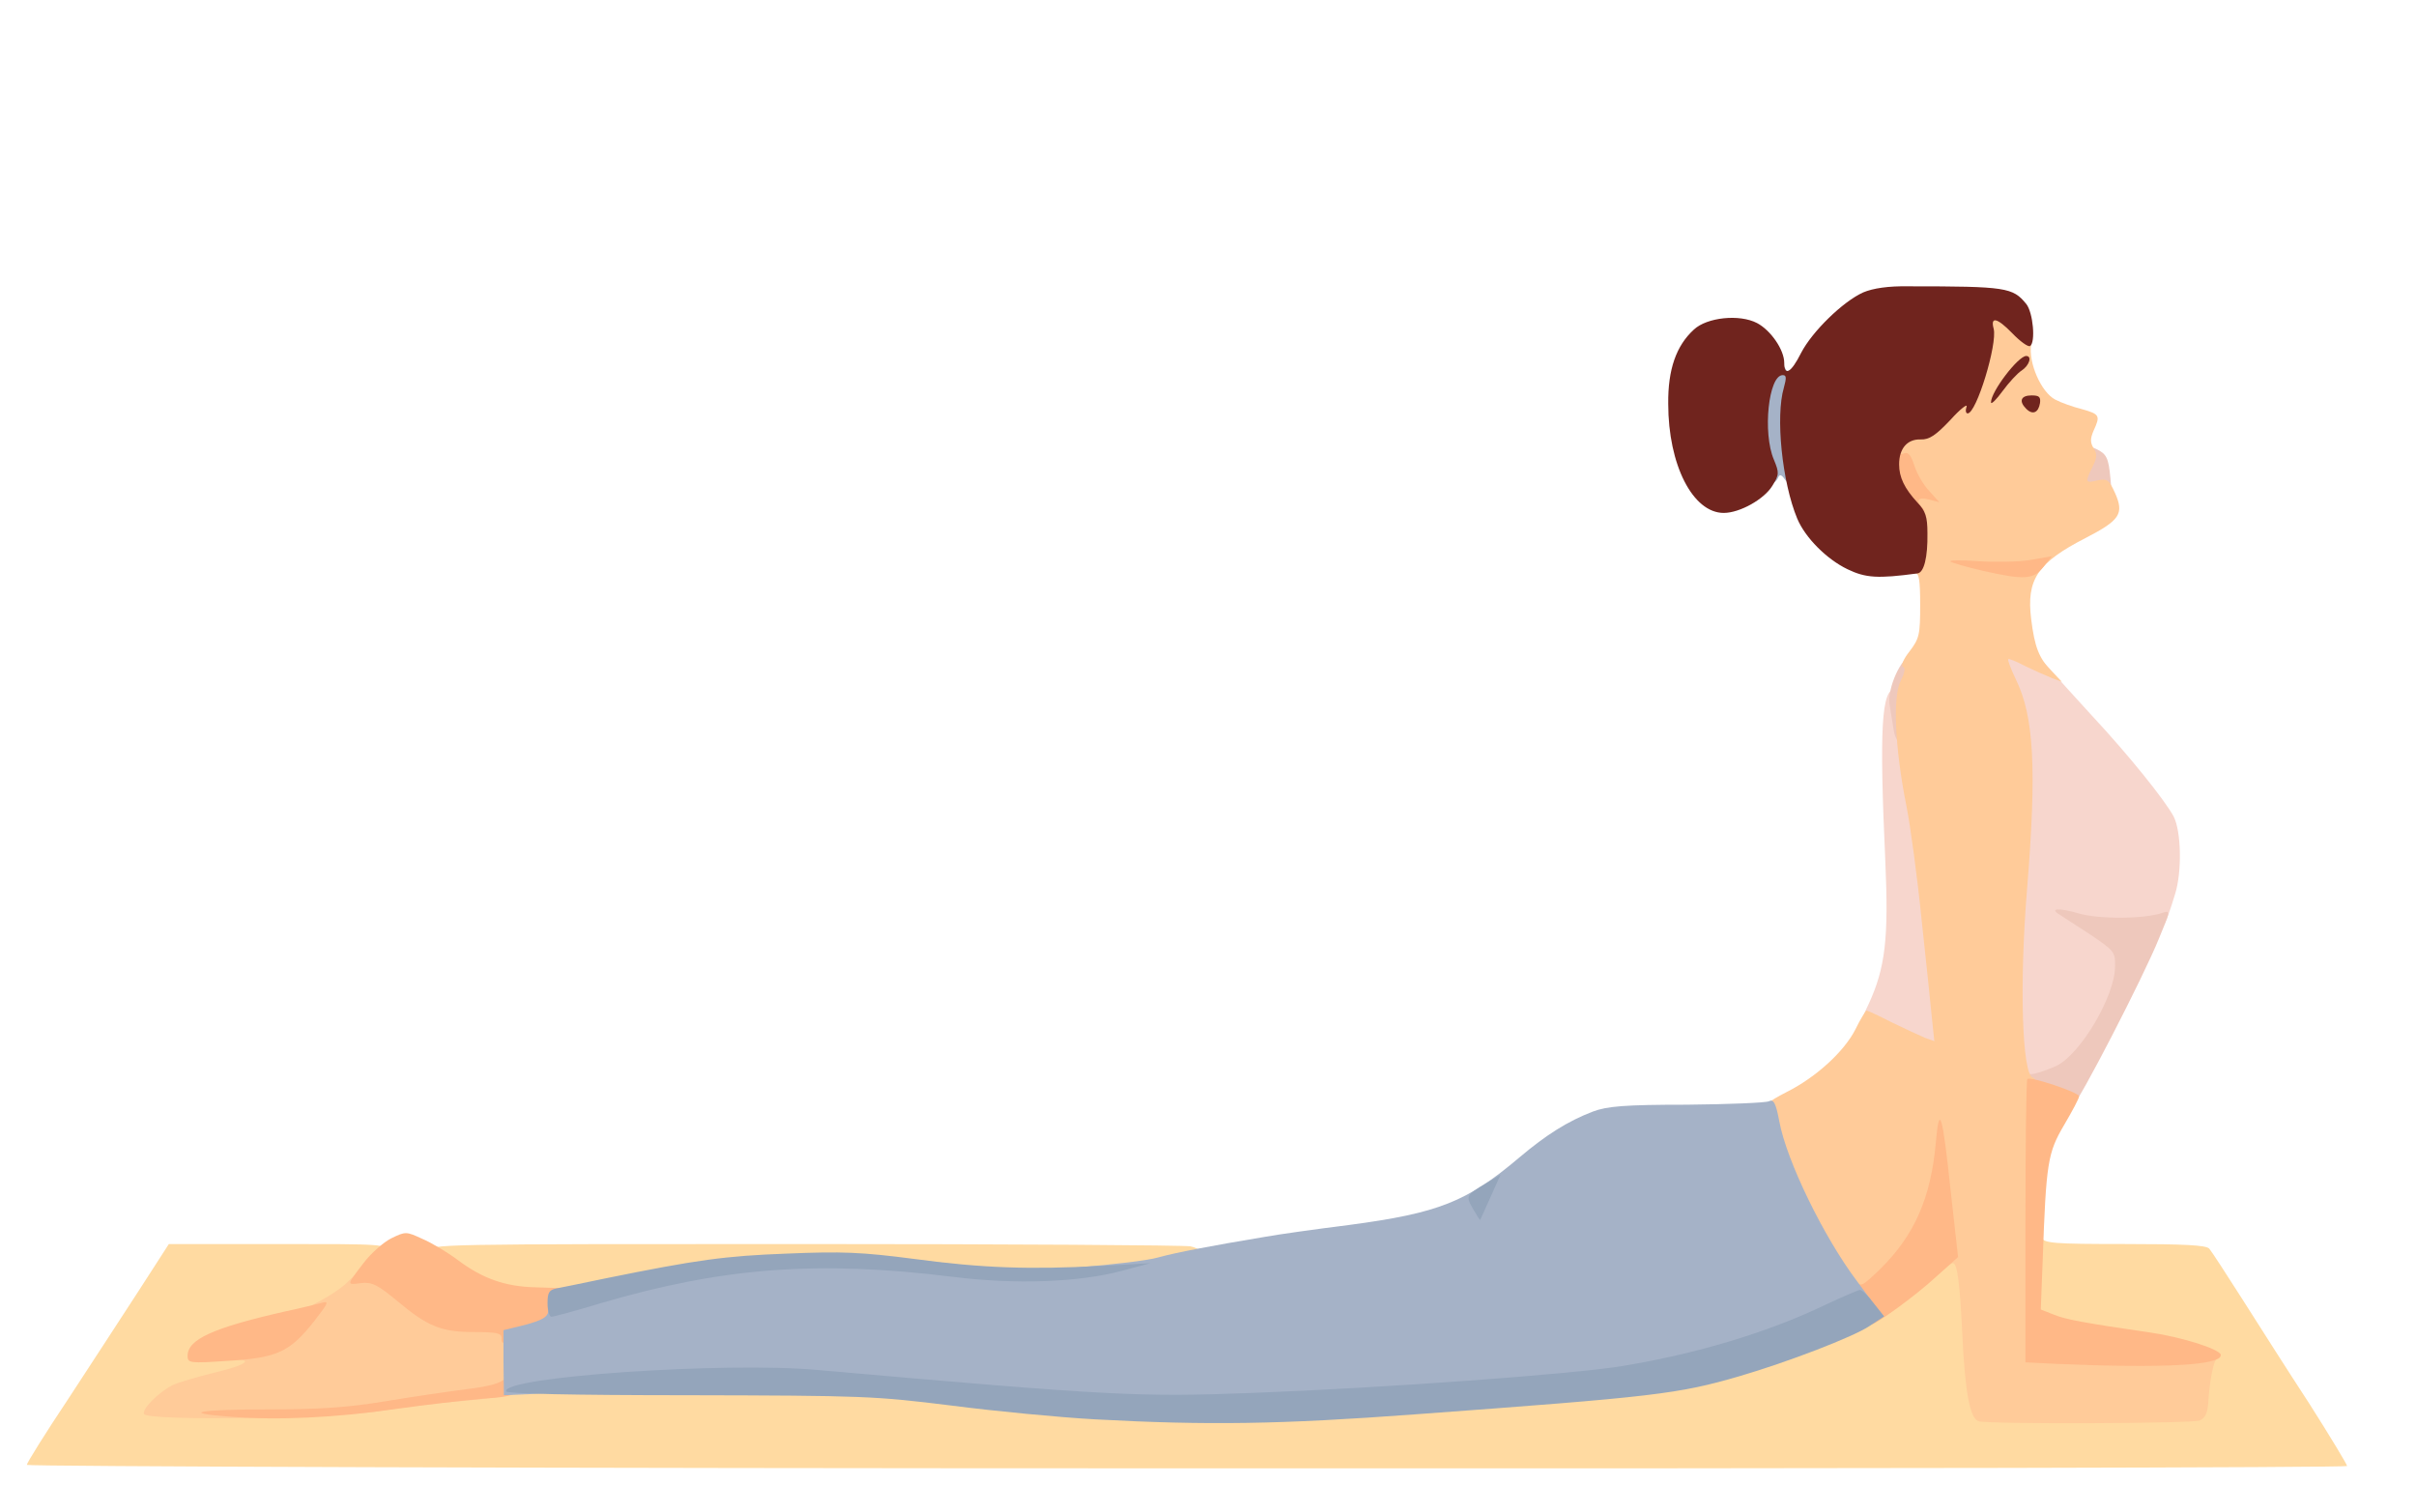 <svg xmlns="http://www.w3.org/2000/svg" viewBox="0 0 6310 3950">
    <g fill="#F7D6CD">
        <path d="M5257 2733c-10-160-9-228 9-467 20-259 13-373-30-461-14-28-26-66-26-83 0-30 2-32 36-32 45 0 68 13 108 58 17 20 67 75 110 122 95 102 190 220 213 263 20 39 22 144 4 202-31 99-27 95-94 95-59 0-60 0-42 20 27 30 17 128-22 211-55 118-133 179-229 179h-31l-6-107zM4940 2714c-41-19-77-37-79-39-2-3 6-25 19-51 44-95 53-172 44-374-16-349-10-450 26-450 15 0 20 7 20 29 0 16 4 51 10 78 41 208 79 497 96 747l7 96h-34c-19 0-68-16-109-36z"/>
    </g>
    <g fill="#FFDAA1">
        <path d="M70 3827c0-5 48-82 108-172 59-90 142-218 185-284l78-121h285c282 0 284 0 284 21 0 30-68 112-119 143-23 15-75 34-115 43-39 8-102 25-141 36l-70 21 55 6c54 5 55 5 58 40l3 35-83 19c-68 15-158 49-158 59 0 1 96 1 213 1 167-1 240-6 342-23 111-19 197-23 590-32 520-12 645-8 935 26 209 24 538 45 712 45 88 0 263-12 830-55 288-23 388-43 608-122 142-51 228-99 329-184 56-47 78-59 105-59 41 0 43 7 51 182 9 169 20 224 48 232 28 7 475 8 504 0 15-4 22-16 26-42 3-21 8-49 12-63 6-25 3-28-42-43-26-8-82-20-123-26-168-24-217-33-249-46l-34-14 6-112c7-116 12-135 28-105 9 15 31 17 219 17 155 0 212 3 220 12 6 7 45 67 87 133s120 189 175 273c54 85 98 158 98 162s-1363 7-3030 6c-1666 0-3030-5-3030-9z"/>
        <path d="M1315 3390c-62-13-94-28-147-66-28-21-48-44-48-55 0-19 21-19 979-19 538 0 993 3 1010 6 19 4 31 13 31 23 0 25-121 49-305 61-169 10-294 4-515-25-200-27-406-12-675 50-121 28-268 39-330 25z"/>
    </g>
    <g fill="#EEC8BC">
        <path d="m5343 2869-63-20 1-42c1-23 4-32 6-19 4 18 9 21 31 16 15-4 39-13 54-20 63-32 151-181 152-258 1-39-2-42-64-84-36-23-72-47-80-52-29-17-4-19 48-4 53 16 173 15 219-1 22-7 22-6-8 66-41 102-212 432-224 435-5 1-38-7-72-17zM4946 1908l-11-68c-6-42 30-123 58-128 13-3 17 4 17 31 0 19-7 48-15 63-8 16-15 53-15 82 0 39-4 52-15 52-8 0-16-13-19-32zM5420 1255c0-20 7-49 15-65 13-26 17-27 40-17 27 13 32 23 37 77l3 35-47 3-48 3v-36z"/>
    </g>
    <g fill="#FFCB99">
        <path d="M5168 3713c-23-6-36-77-43-228-6-129-13-185-24-185-4 0-13 6-20 13-10 10-12 4-10-33 1-25 1-67 0-95l-2-50-14 36c-24 67-48 103-103 161-47 50-60 58-91 58-35 0-39-4-88-82-95-153-163-316-163-392 0-32 4-36 56-63 76-38 150-105 180-164 13-27 27-49 29-49 3 0 33 14 66 31 33 16 72 34 86 40l25 9-6-57c-3-32-15-148-27-258-11-110-29-245-40-300-30-151-36-284-15-326 11-22 13-35 6-37-6-2 1-20 17-40 26-34 28-44 28-122 0-63-3-84-13-82-9 1-11-14-6-67 5-46 3-70-5-75-6-4-11-25-11-46 0-50-15-90-35-90-10 0-15-10-15-31 0-48 16-68 61-75 31-5 48-16 76-50 19-24 42-44 50-44 21 0 46-67 52-145l6-70 34-3c27-3 40 3 68 30 30 29 33 37 28 68-8 47 26 125 63 144 15 8 46 19 70 25 46 13 48 17 30 56-9 21-9 31 0 46 10 15 9 25-3 49-20 40-19 43 13 35 26-5 30-2 46 33 24 54 13 71-76 117-127 65-156 109-143 213 9 72 20 101 53 135l27 28-27-10c-15-6-46-20-69-31-22-12-43-20-44-18-2 2 7 26 20 53 47 96 55 232 29 550-20 245-13 481 15 490 14 4 16 37 13 359l-3 354 155 7c86 4 194 4 241 0 59-5 85-3 85 4 0 6-4 11-9 11-9 0-20 54-24 119-2 23-8 36-22 42-21 8-547 10-577 2zM376 3694c-5-13 36-55 74-75 14-7 65-22 114-34 95-23 102-39 14-31l-53 5 43-11c23-6 42-15 42-19 0-5 15-9 33-9 37 0 97-34 127-72 11-15 41-37 67-50 25-13 58-35 72-50 42-45 87-39 161 23 78 65 114 79 199 79h69l7 91c4 50 3 95-1 99-5 5-65 14-134 20-69 5-165 17-215 26-115 20-612 27-619 8z"/>
    </g>
    <g fill="#FFB887">
        <path d="M600 3701c-133-10-81-19 105-19 126 0 204-5 300-21 72-12 168-26 215-32 58-7 89-16 98-27 11-15 14-15 22-2 25 40 14 48-77 54-49 4-152 16-230 27-159 23-308 30-433 20zM5368 3563l-78-4v-368c0-202 2-370 5-372 7-8 135 35 135 45 0 6-18 39-39 75-43 73-47 98-56 354l-5 128 33 13c31 13 80 22 252 47 83 12 185 44 185 59 0 27-148 35-432 23zM490 3542c0-43 66-73 255-116 39-8 81-19 94-22 21-6 20-2-18 47-64 81-96 96-223 104-104 7-108 6-108-13zM1310 3495c0-12-14-15-70-15-87 0-122-14-201-80-53-44-67-51-96-48-38 5-39 7 7-53 19-25 52-54 72-64 37-18 39-18 80 1 24 10 66 35 94 56 64 48 123 69 201 71l63 2v111l-67 17c-82 21-83 21-83 2zM4856 3426c-16-22-26-47-26-68 1-31 1-32 15-13 15 18 17 17 66-30 89-88 132-185 145-331 9-102 17-78 39 130l19 170-59 53c-52 48-155 123-168 123-3 0-16-15-31-34zM5178 1491c-43-10-81-21-84-24-4-4 29-4 72-1s105 2 136-3l57-10-22 28c-26 33-49 35-159 10zM4950 1308c-16-25-20-47-18-93 3-54 5-60 26-63s22-1 13 17c-9 17-9 20 3 15 10-4 18 7 26 33 7 21 24 51 39 66l26 29-27-7c-29-8-36 3-16 23 9 9 5 12-20 12-26 0-36-7-52-32z"/>
    </g>
    <g fill="#A5B2C7">
        <path d="M2830 3669c-124-8-431-33-725-61-136-12-352-6-530 16-66 8-151 16-190 18l-69 3-1-85v-85l57-14c44-12 58-20 60-35 2-17 23-27 113-53 312-93 613-113 975-67 118 15 155 15 295 5 88-7 183-18 210-26 47-13 136-30 280-54 33-6 132-20 220-31 232-31 306-60 443-176 71-60 127-95 192-120 37-14 83-18 245-18 110-1 207-5 215-9 12-6 18 4 27 52 19 104 117 304 203 418l37 50-90 42c-177 83-403 146-612 170-382 44-1106 76-1355 60zM4662 1253c-9-13-14-15-18-5-11 24-33 12-45-25-18-51-18-199 0-241 10-23 20-32 36-32 13 0 25 6 28 13 3 9 8 8 22-3 17-14 18-13 9 40-5 30-8 103-6 163 1 59-2 107-6 107s-13-8-20-17z"/>
    </g>
    <g fill="#94A5BB">
        <path d="M2860 3708c-91-5-259-21-375-36-201-25-230-26-685-27-308 0-476-4-478-10-12-38 570-78 813-56 771 68 841 71 1135 60 345-13 839-49 965-70 196-32 382-88 532-160 45-21 86-39 91-39s22 16 36 35l27 34-38 25c-43 29-216 95-339 131-161 47-221 54-849 100-351 26-540 29-835 13zM1430 3405c0-28 4-35 23-39 12-2 69-14 127-26 241-49 314-59 475-65 144-6 195-4 333 14 179 24 300 28 492 18l125-7-75 20c-111 30-278 36-439 16-354-44-603-25-920 68-66 20-125 36-131 36-5 0-10-16-10-35zM3847 3158c-19-34-19-35 35-67l37-22-26 58c-14 32-27 59-27 60-1 1-9-12-19-29z"/>
    </g>
    <g fill="#70241E">
        <path d="M4825 1487c-54-26-110-82-131-132-40-96-57-268-35-342 7-26 7-33-3-33-37 0-53 151-23 221 14 34 14 39-4 68-21 35-85 71-127 71-81 0-145-126-145-285-1-90 21-152 67-194 34-32 119-41 165-17 36 19 71 70 71 104 0 36 18 26 44-26 29-56 109-134 162-158 26-11 66-17 119-16 255 0 272 3 307 46 18 22 25 101 10 110-5 3-26-12-47-34-39-40-57-44-48-11 10 40-45 221-68 221-5 0-6-8-3-17 4-10-16 5-42 34-38 40-55 52-78 51-35-1-56 24-56 65 0 34 14 63 48 100 21 22 26 37 26 80 1 63-9 103-26 105-104 14-135 12-183-11zM5292 1068c-20-20-14-35 14-35 20 0 24 4 22 20-4 25-19 32-36 15z"/>
        <path d="M5200 1051c0-28 71-121 92-121 16 0 8 25-12 38-11 7-33 31-50 54-16 22-30 36-30 29z"/>
    </g>
</svg>